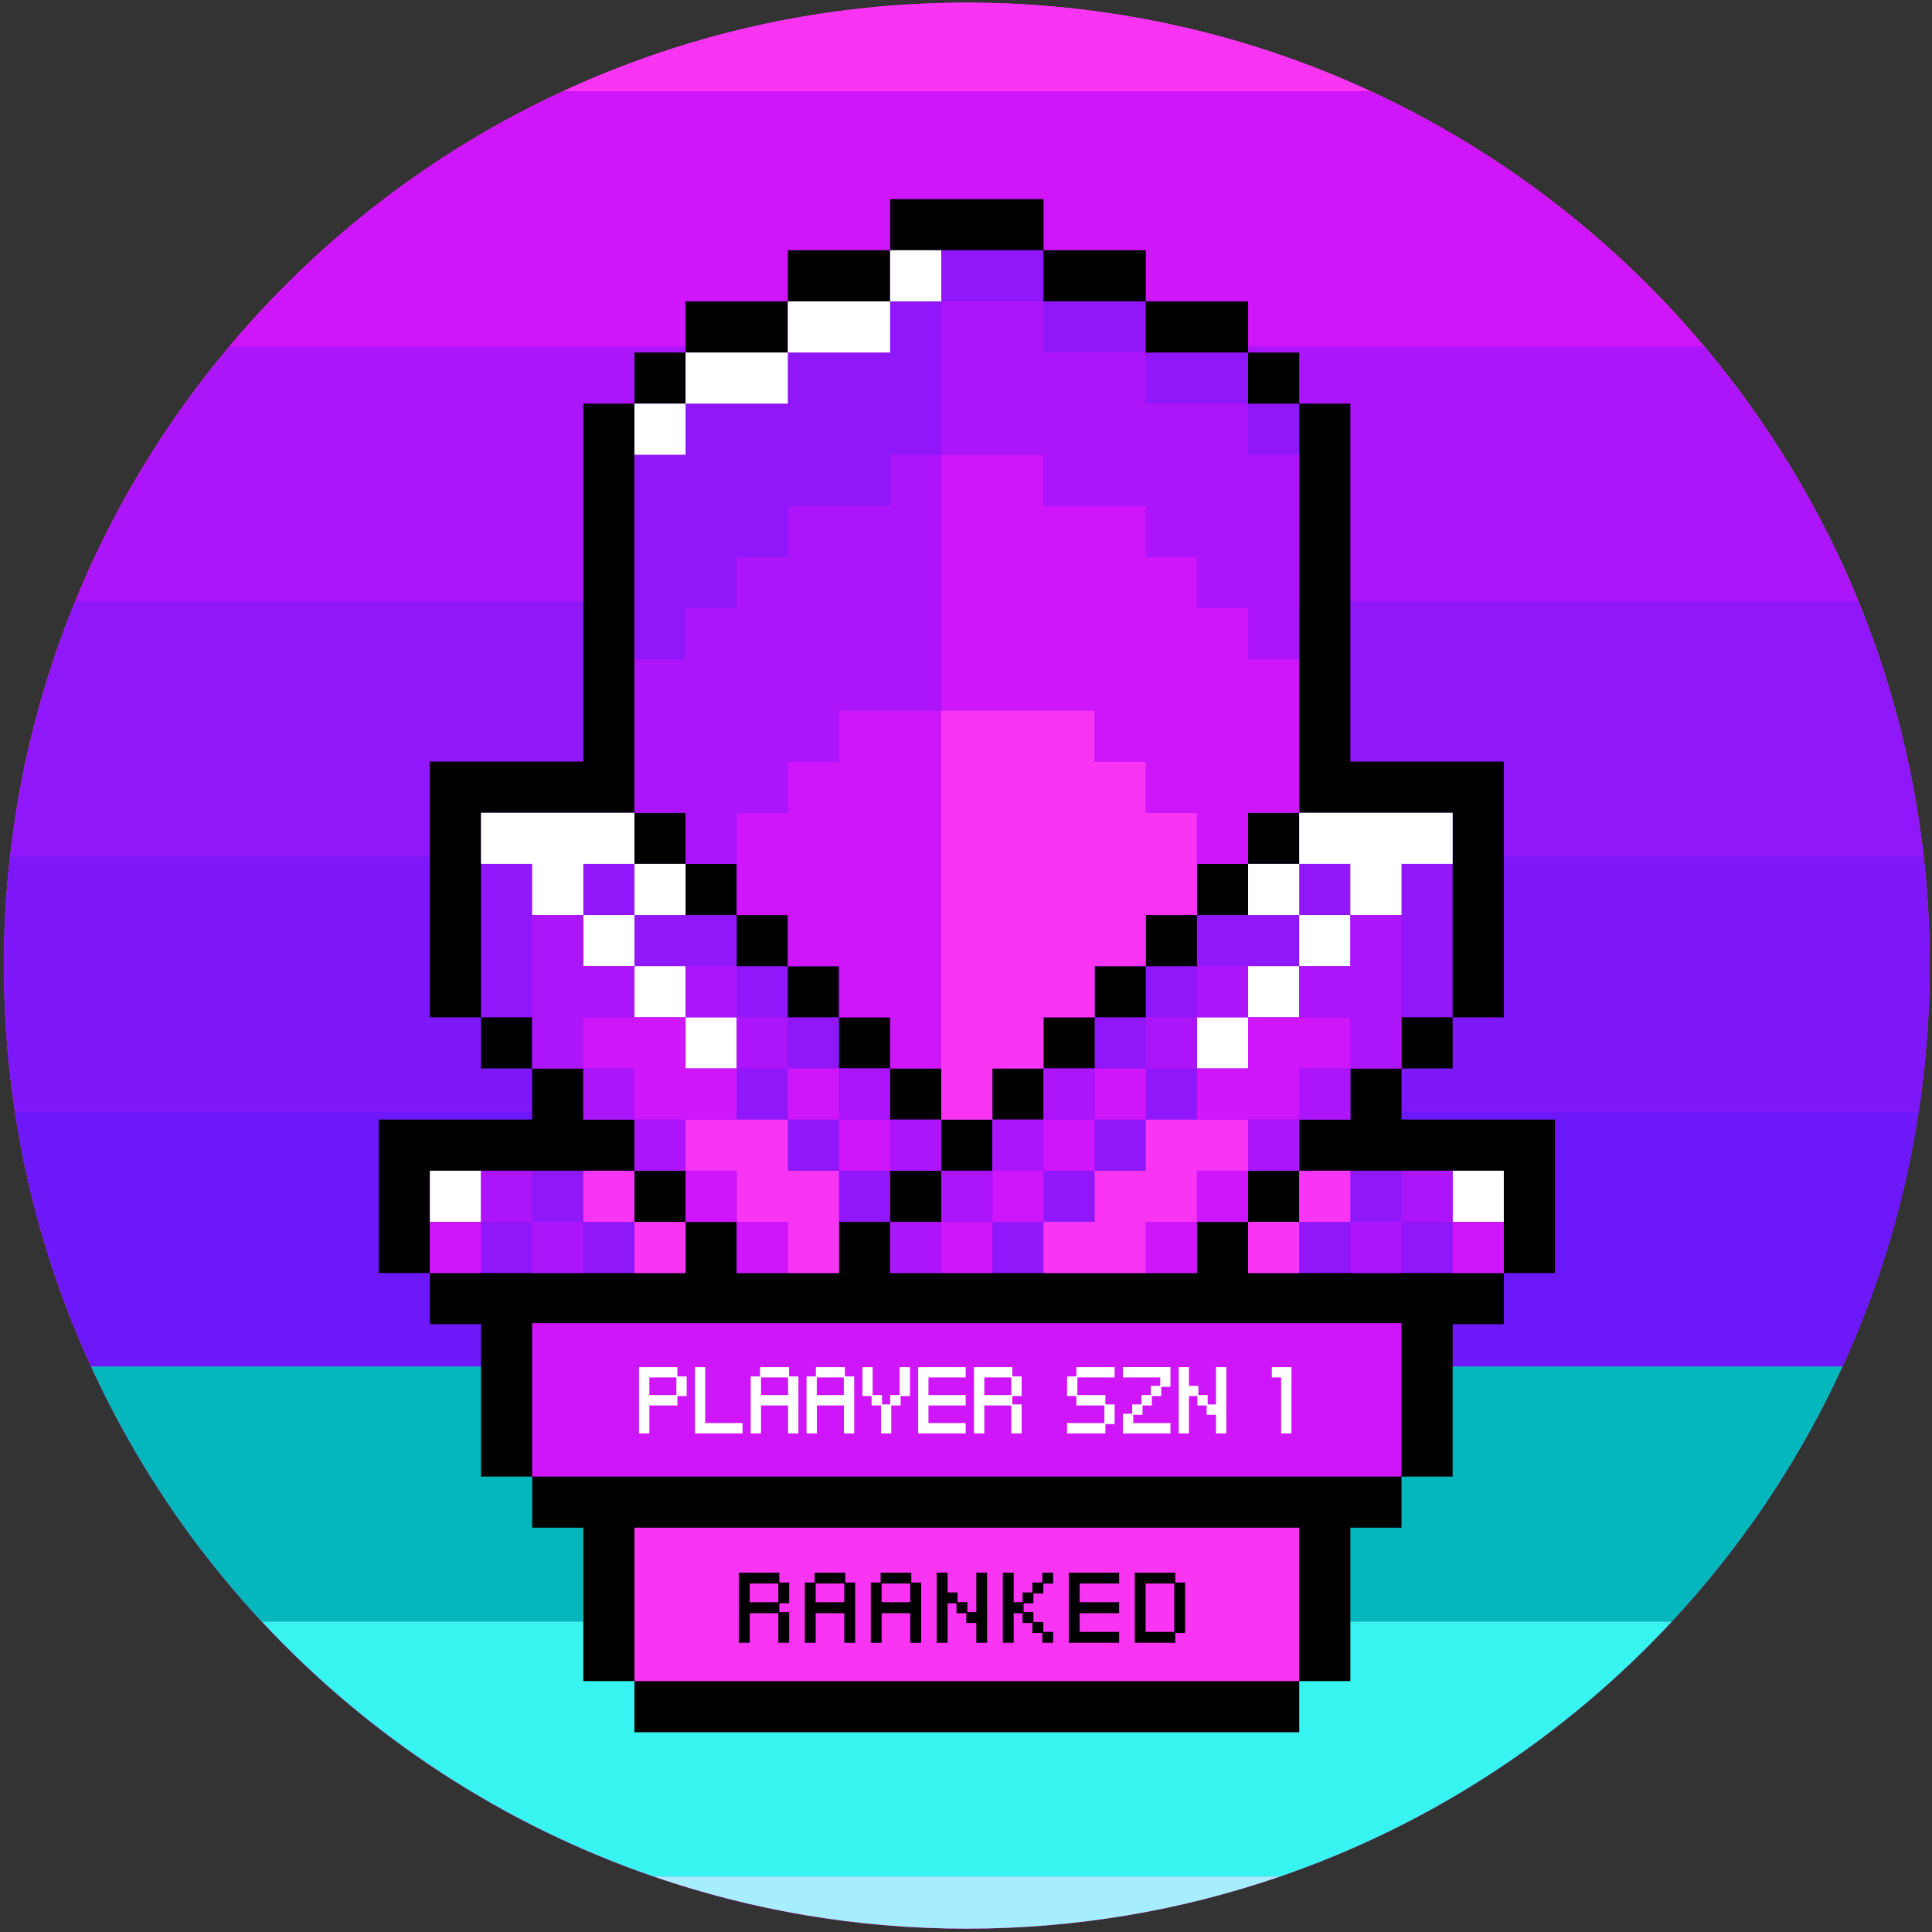 <svg width="371" height="371" fill="none" xmlns="http://www.w3.org/2000/svg">
    <rect width="100%" height="100%" fill="#333333" stroke="none"/>
    <path d="M369.393 164.442a184.52 184.52 0 0 0-12.51-48.983c-7.326-17.912-17.382-34.39-29.637-48.983-17.402-20.68-39.242-37.493-64.067-48.982-23.568-10.9-49.846-16.99-77.52-16.99-27.673 0-53.951 6.09-77.519 16.99-24.826 11.47-46.666 28.301-64.067 48.982a184.852 184.852 0 0 0-29.637 48.983 183.053 183.053 0 0 0-12.51 48.983 185.185 185.185 0 0 0-1.179 20.995c0 9.506.727 18.855 2.102 27.987a183.153 183.153 0 0 0 14.631 48.983 185.207 185.207 0 0 0 32.78 48.982c20.465 21.998 46.253 39.006 75.281 48.983 18.854 6.481 39.064 9.997 60.099 9.997 21.034 0 41.264-3.516 60.099-9.997 29.048-9.977 54.816-26.985 75.281-48.983a185.2 185.2 0 0 0 32.779-48.982 183.849 183.849 0 0 0 14.632-48.983 185.279 185.279 0 0 0 2.102-27.987c.039-7.09-.354-14.102-1.14-20.995z" fill="#FA34F3"/>
    <path d="M185.659.524c-27.693 0-53.952 6.089-77.52 16.99h155.039C239.61 6.612 213.351.523 185.659.523z" fill="#FA34F3"/>
    <path d="M263.178 17.513H108.139c-24.826 11.47-46.665 28.302-64.067 48.983h283.153c-17.382-20.681-39.222-37.513-64.047-48.983z" fill="#CF15F9"/>
    <path d="M356.882 115.459H14.455a183.054 183.054 0 0 0-12.51 48.983h367.467a183.825 183.825 0 0 0-12.53-48.983z" fill="#8F17F9"/>
    <path d="M327.245 66.496H44.092a184.85 184.85 0 0 0-29.637 48.983h342.427a184.868 184.868 0 0 0-29.637-48.983z" fill="#AC15F9"/>
    <path d="M321.058 311.37H50.278c20.466 21.997 46.253 39.006 75.281 48.983h120.218c29.028-9.977 54.816-26.966 75.281-48.983z" fill="#37F4F1"/>
    <path d="M370.571 185.437c0-7.09-.392-14.102-1.178-20.996H1.925a185.218 185.218 0 0 0-1.178 20.996c0 9.506.726 18.854 2.101 27.987H368.47a185.419 185.419 0 0 0 2.101-27.987z" fill="#7E18F8"/>
    <path d="M368.47 213.424H2.848a183.143 183.143 0 0 0 14.632 48.983h336.358a183.144 183.144 0 0 0 14.632-48.983z" fill="#6D18F8"/>
    <path d="M353.838 262.407H17.48a185.207 185.207 0 0 0 32.78 48.982h270.779a185.44 185.44 0 0 0 32.799-48.982z" fill="#04B7BD"/>
    <path d="M245.778 360.353H125.56c18.855 6.481 39.065 9.996 60.099 9.996 21.055 0 41.264-3.515 60.119-9.996z" fill="#A6EEFE"/>
    <path d="M269.13 214.996v-9.82h9.82v-9.821h9.82v-49.1h-29.46v-68.74h-9.82v-9.82h-9.82v-9.82h-19.641v-9.821h-19.64v-9.82h-29.46v9.82h-19.64v9.82h-19.64v9.82h-9.82v9.82h-9.821v68.741h-29.46v49.1h9.82v9.821h9.82v9.82h-29.46v29.46h9.82v9.82h9.82v29.264h9.82v9.82h9.82v29.46h9.821v9.82H249.49v-9.82h9.82v-29.46h9.82v-9.82h9.82v-29.264h9.82v-9.82h9.82v-29.46h-29.46z" fill="#000"/>
    <path d="M121.829 293.36v29.46H249.49v-29.46H121.829z" fill="#FA34F3"/>
    <path d="M102.188 254.08v29.46H269.13v-29.46H102.188z" fill="#CF15F9"/>
    <path d="M131.649 165.895h9.82v9.82h9.82v9.82h9.821v9.82h9.82v9.82h9.82v9.82h9.82v-9.82h9.82v-9.82h9.82v-9.82h9.82v-9.82h9.82v-9.82h9.82v-9.82h9.82V77.514h-9.82v-9.82h-19.64v-9.82h-19.64v-9.82h-29.46v9.82h-19.641v9.82h-19.64v9.82h-9.82v78.561h9.82v9.82zm-9.82 58.92h-39.28v19.641h49.1v-9.82h-9.82v-9.821z" fill="#8F17F9"/>
    <path d="M278.95 224.815h-29.46v9.82h-9.82v9.821h49.1v-19.641h-9.82zm-98.201 0v-9.82h-9.82v-9.82h-9.82v-9.82h-9.82v-9.82h-9.82v-9.82h-9.82v-9.82h-9.82v-9.82h-29.46v39.28h9.819v9.82h9.821v9.82h9.82v9.82h9.82v9.82h9.82v9.821h19.64v-9.821h9.82v-9.82h9.82z" fill="#8F17F9"/>
    <path d="M249.49 224.815v-9.82h9.82v-9.82h9.82v-9.82h9.82v-39.28h-29.46v9.82h-9.82v9.82h-9.82v9.82h-9.82v9.82h-9.82v9.82h-9.821v9.82h-9.82v9.82h-9.82v9.82h-9.82v9.821h58.921v-9.821h9.82v-9.82h9.82z" fill="#8F17F9"/>
    <path d="M170.929 48.054h9.82v9.82h-9.82v-9.82zm-39.281 19.64v9.82h19.64v-9.82h-19.64zm19.641-9.821v9.82h19.64v-9.82h-19.64zm-29.461 19.64h9.82v9.82h-9.82v-9.82zm-39.28 147.302h9.82v9.82h-9.82v-9.82zm196.402 0h9.82v9.82h-9.82v-9.82zm-157.122-58.92v-9.821h-29.46v9.821h9.82v9.82h9.82v-9.82h9.82zm-9.82 9.82h9.82v9.82h-9.82v-9.82zm9.821-9.82h9.82v9.82h-9.82v-9.82zm0 19.64h9.82v9.82h-9.82v-9.82zm9.819 9.82h9.82v9.82h-9.82v-9.82zm147.302-39.28h-29.461v9.82h9.82v9.82h9.821v-9.82h9.82v-9.82zm-29.46 19.64h9.82v9.82h-9.82v-9.82z" fill="#fff"/>
    <path d="M239.669 165.895h9.82v9.82h-9.82v-9.82zm0 19.64h9.82v9.82h-9.82v-9.82zm-9.82 9.82h9.82v9.82h-9.82v-9.82z" fill="#fff"/>
    <path d="M200.39 195.355h9.82v-9.82h9.82v-9.82h9.82v-19.64h-9.82v-9.82h-9.82v-9.82h-29.461v78.56h9.821v-9.82h9.82v-9.82zm-88.381 29.46h9.82v9.821h-9.82v-9.821zm9.82 9.821h9.82v9.82h-9.82v-9.82zm127.661-9.821h9.82v9.821h-9.82v-9.821zm-9.82 9.82h9.82v9.82h-9.82v-9.82zm-88.381-19.64h-19.64v9.82h9.82v9.82h9.82v9.82h9.82v-19.64h-9.82v-9.82zm88.381 0h-19.64v9.82h-9.82v9.82h-9.82v9.82h19.64v-9.82h9.82v-9.82h9.82v-9.82z" fill="#FA34F3"/>
    <path d="M200.389 136.435h9.82v9.82h9.82v9.82h9.82v9.82h9.82v-9.82h9.82v-29.46h-9.82v-9.82h-9.82v-9.82h-9.82v-9.82h-19.64v-9.82h-19.64v49.1h19.64zm-19.64 68.741v-68.741h-19.64v9.82h-9.82v9.82h-9.821v19.64h9.821v9.821h9.82v9.82h9.82v9.82h9.82zm-98.201 29.46h9.82v9.82h-9.82v-9.82zm196.402 0h9.82v9.82h-9.82v-9.82zm-147.302-19.64h9.82v-9.82h-9.82v-9.82h-19.64v9.82h9.82v9.82h9.82zm0 9.82h9.82v9.82h-9.82v-9.82zm19.641-19.64h9.82v9.82h-9.82v-9.82zm-9.821 29.46h9.82v9.82h-9.82v-9.82zm19.64-19.64h9.82v9.82h-9.82v-9.82zm78.561-19.641v9.821h-9.82v9.82h19.64v-9.82h9.82v-9.821h-19.64zm-9.82 29.461h9.82v9.82h-9.82v-9.82zm-19.64-19.64h9.82v9.82h-9.82v-9.82zm9.82 29.46h9.82v9.82h-9.82v-9.82zm-19.64-19.64h9.82v9.82h-9.82v-9.82zm-9.82 9.82h9.82v9.82h-9.82v-9.82zm-9.82 9.82h9.82v9.82h-9.82v-9.82z" fill="#CF15F9"/>
    <path d="M220.03 106.975h9.82v9.82h9.82v9.82h9.82v-39.28h-9.82v-9.82h-19.64v-9.82h-19.64v-9.821h-19.64v29.46h19.64v9.82h19.64v9.821zm-49.101-9.82h-19.64v9.82h-9.82v9.82h-9.82v9.82h-9.821v29.46h9.821v9.82h9.82v-9.82h9.82v-9.82h9.82v-9.82h19.64v-49.1h-9.82v9.82zm-78.56 127.661h9.819v9.82h-9.82v-9.82zm9.819 9.82h9.82v9.82h-9.82v-9.82zm166.942-9.821h9.82v9.821h-9.82v-9.821zm-9.82 9.821h9.82v9.82h-9.82v-9.82zm-137.482-39.28v-9.821h-9.82v-9.82h-9.82v29.461h9.82v-9.82h9.82zm-9.819 9.819h9.82v9.82h-9.82v-9.82zm9.819 9.82h9.82v9.821h-9.82v-9.821zm9.82-29.46h9.821v9.82h-9.821v-9.82zm9.821 9.82h9.82v9.821h-9.82v-9.821zm19.64 9.821h9.82v9.82h-9.82v-9.82zm9.82 9.819h9.82v9.82h-9.82v-9.82zm78.56-9.82h9.821v9.82h-9.821v-9.82zm-9.819 9.82h9.82v9.821h-9.82v-9.821zm-9.82-29.46h9.82v9.82h-9.82v-9.82zm-9.821 9.82h9.82v9.821h-9.82v-9.821zm-19.64 9.821h9.82v9.82h-9.82v-9.82zm-29.46 29.46h9.82v9.82h-9.82v-9.82zm19.64-19.64h9.82v9.82h-9.82v-9.82z" fill="#AC15F9"/>
    <path d="M180.75 224.816h9.82v9.82h-9.82v-9.82zm88.38-29.46v-19.641h-9.82v9.82h-9.82v9.821h9.82v9.82h9.82v-9.82z" fill="#AC15F9"/>
    <path d="M149.658 302.001h-7.777v13.454h2.082v-5.676h5.499v5.676h2.082v-5.872h-1.886v-1.709h1.886v-3.987h-1.886v-1.886zm-.196 5.676h-5.499v-3.594h5.499v3.594zm12.864-5.676h-5.892v1.886h-1.885v11.568h2.082v-5.676h5.499v5.676h2.082v-11.568h-1.886v-1.886zm-5.695 2.082h5.499v3.594h-5.499v-3.594zm18.363-2.082h-5.892v1.886h-1.885v11.568h2.082v-5.676h5.499v5.676h2.082v-11.568h-1.886v-1.886zm-5.695 2.082h5.499v3.594h-5.499v-3.594zm18.187 5.5h-1.729v-1.905h-1.885v-1.886h-1.905v-3.791h-2.082v13.454h2.082v-7.581h1.709v1.905h1.885v1.885h1.925v3.791h2.062v-13.454h-2.062v7.582zm12.668-5.696h-1.905v1.905h-1.886v1.885h-1.709v-5.676h-2.081v13.454h2.081v-5.676h1.709v1.885h1.886v1.906h1.905v1.885h2.081v-2.082h-1.885v-1.905h-1.905v-1.885h-1.886v-1.709h1.886v-1.886h1.905v-1.905h1.885v-2.082h-2.081v1.886zm5.086 11.568h9.663v-2.082h-7.581v-3.594h7.581v-2.102h-7.581v-3.594h7.581v-2.082h-9.663v13.454zm20.446-11.568v-1.886h-7.778v13.454h7.778v-1.885h1.885v-9.683h-1.885zm-.196 9.486h-5.5v-9.29h5.5v9.29z" fill="#000"/>
    <path d="M130.078 262.525h-7.365v12.727h1.984v-5.362h5.381v-1.807h1.787v-3.771h-1.787v-1.787zm-.196 5.362h-5.185v-3.378h5.185v3.378zm5.538-5.362h-1.964v12.727h9.133v-1.984h-7.169v-10.743zm16.105 0h-5.578v1.787h-1.787v10.94h1.984v-5.362h5.185v5.362h1.983v-10.94h-1.787v-1.787zm-5.381 1.984h5.185v3.378h-5.185v-3.378zm16.105-1.984h-5.578v1.787h-1.788v10.94h1.984v-5.362h5.185v5.362h1.984v-10.94h-1.787v-1.787zm-5.401 1.984h5.185v3.378h-5.185v-3.378zm15.908 3.378h-1.807v1.807h-1.571v-1.807h-1.807v-5.362h-1.964v5.558h1.768v1.807h1.807v5.362h1.964v-5.362h1.806v-1.807h1.788v-5.558h-1.984v5.362zm3.555 7.365h9.133v-1.984h-7.149v-3.378h7.149v-2.003h-7.149v-3.378h7.149v-1.984h-9.133v12.727zm18.089-12.727h-7.365v12.727h1.983v-5.362h5.185v5.362h1.984v-5.558H194.4v-1.611h1.787v-3.771H194.4v-1.787zm-.197 5.362h-5.185v-3.378h5.185v3.378zm12.491-3.575h-1.787v3.771h1.787v1.807h5.382v3.378h-7.169v1.984h7.365v-1.788h1.768v-3.77h-1.768v-1.807h-5.381v-3.378h7.149v-1.984h-7.346v1.787zm8.937.197h7.168v1.61h-1.807v1.768h-1.787v1.807h-1.787v1.787h-1.787v3.771h9.132v-1.984h-7.149v-1.591h1.788v-1.787h1.787v-1.807h1.807v-1.768h1.767v-3.79h-9.132v1.984zm17.872 5.185h-1.591v-1.807h-1.787v-1.768h-1.807v-3.594h-1.964v12.727h1.964v-7.169h1.611v1.807h1.787v1.787h1.787v3.575h1.984v-12.727h-1.984v7.169zm10.724-7.169v1.984h1.787v10.743h1.984v-12.727h-3.771z" fill="#fff"/>
</svg>
